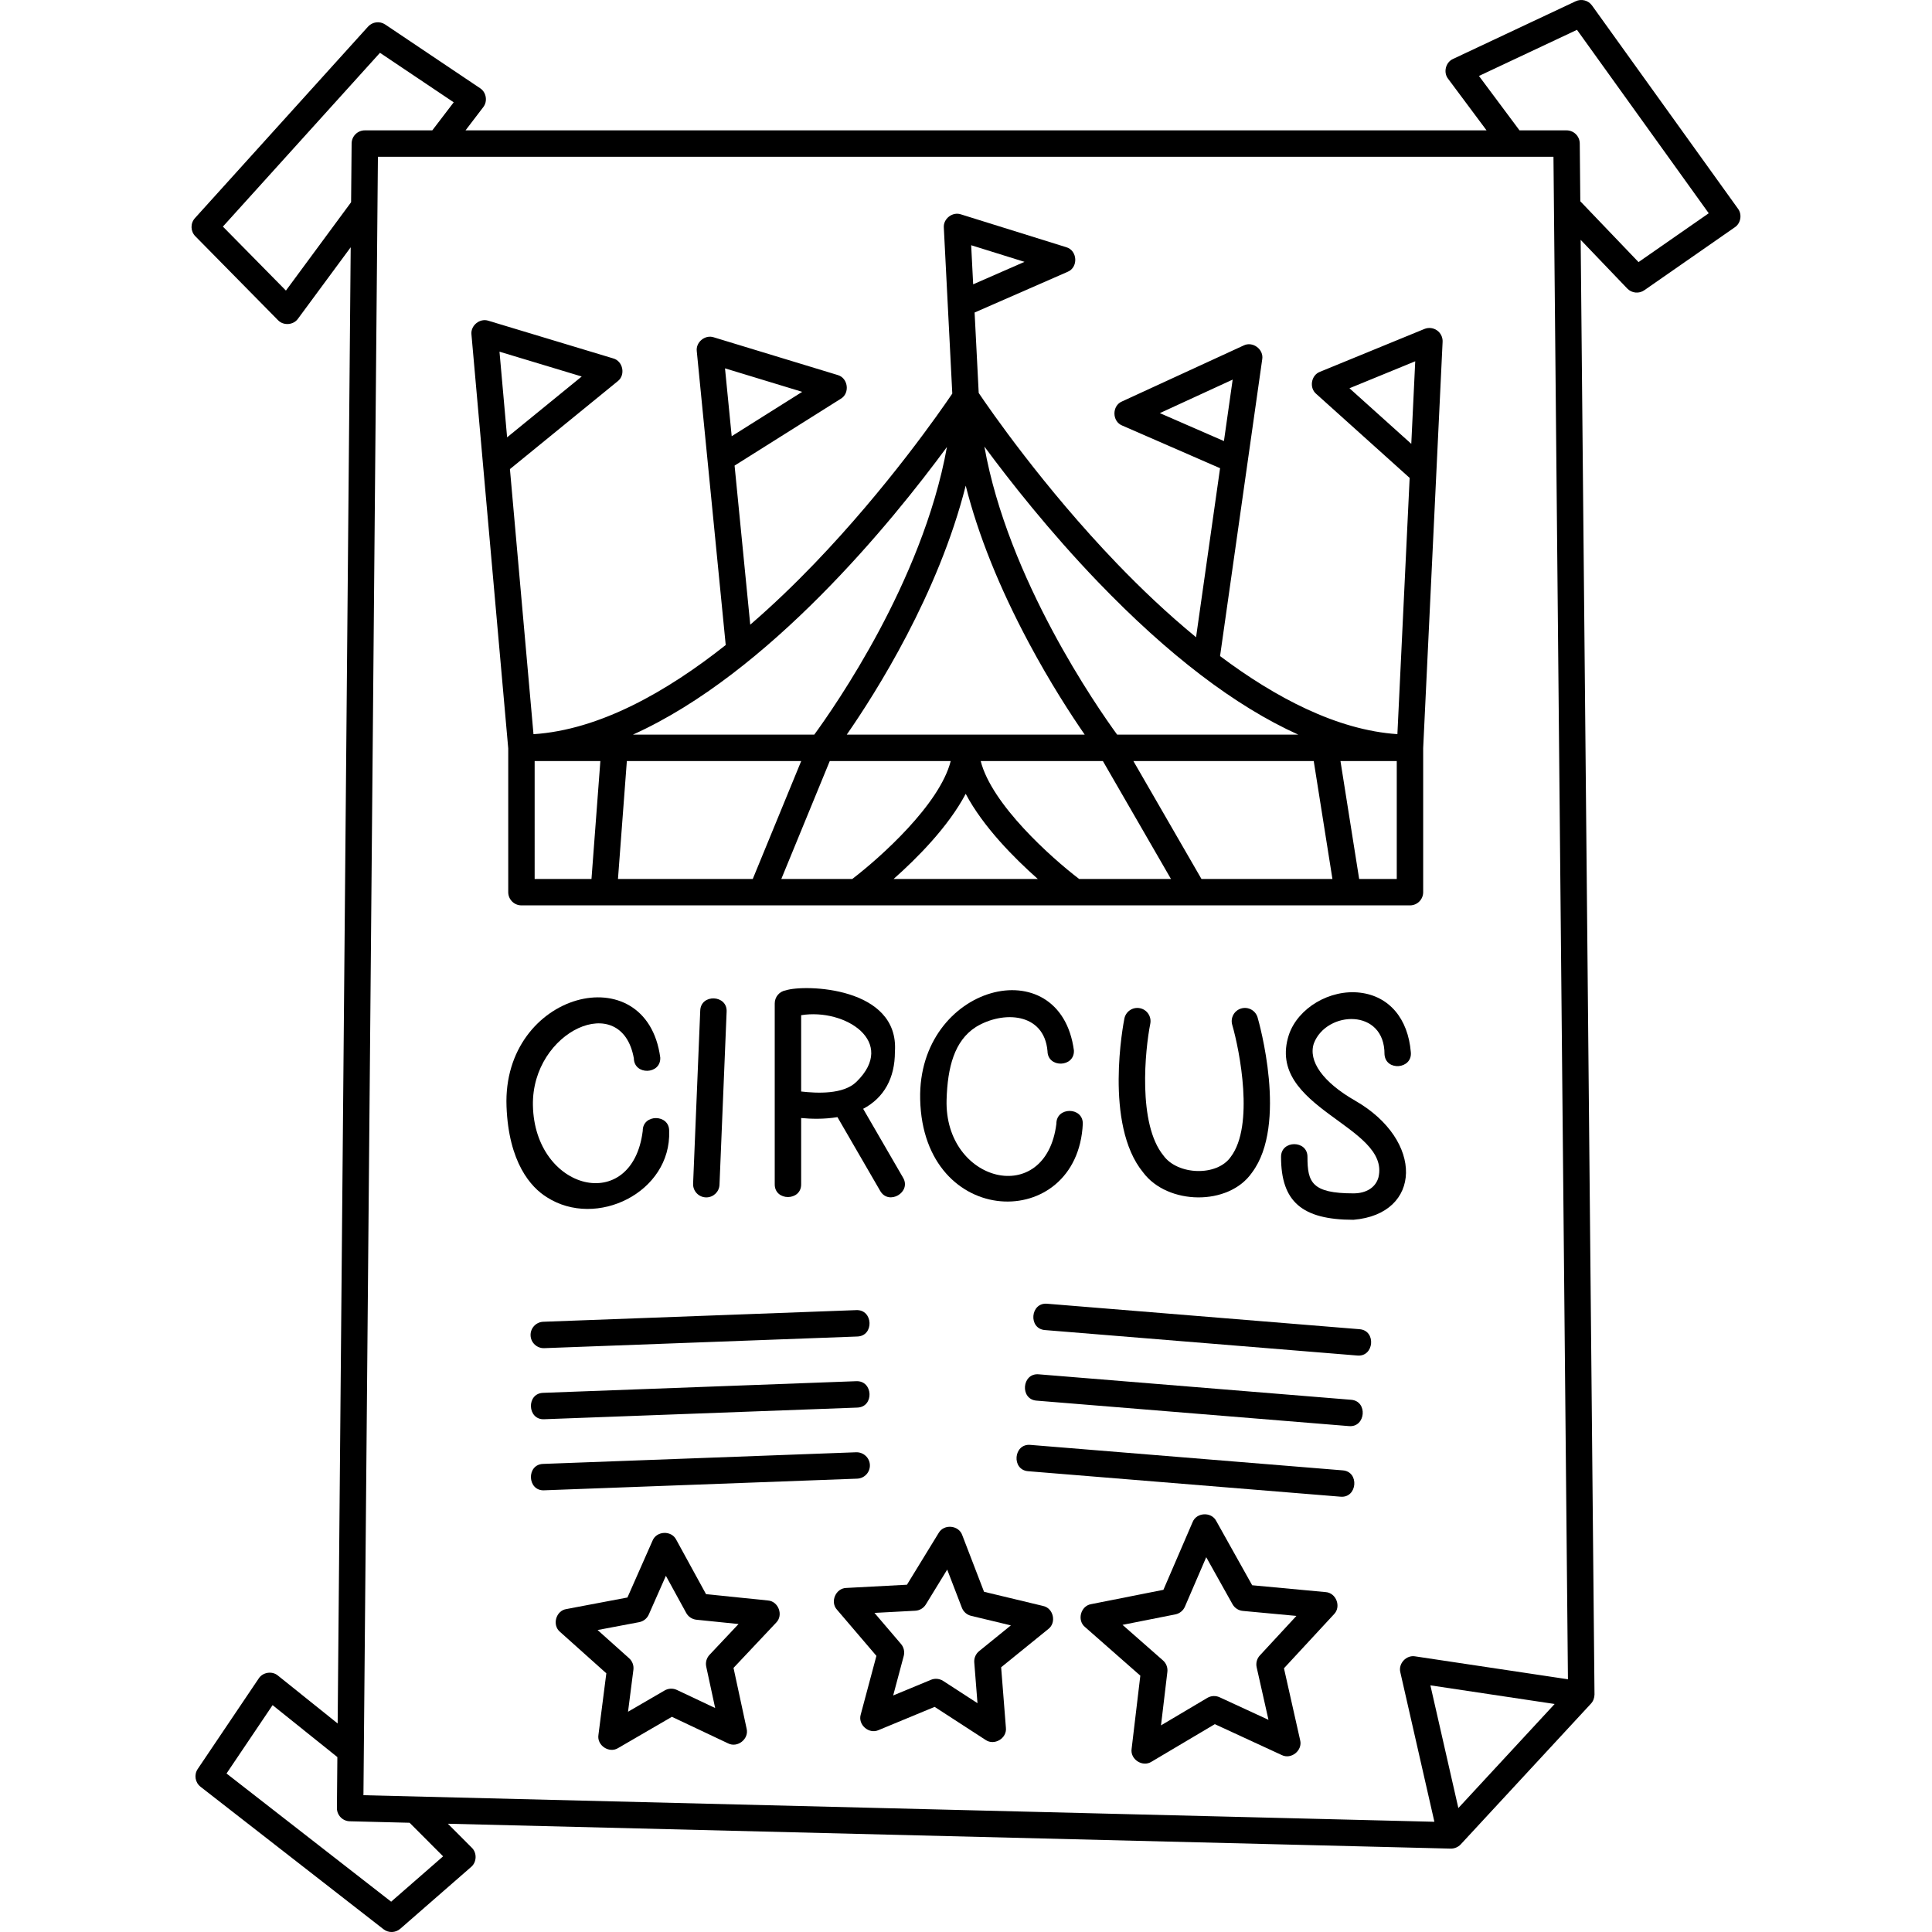 <svg id="Capa_1" enable-background="new 0 0 512 512" height="512" viewBox="0 0 512 512" width="512" xmlns="http://www.w3.org/2000/svg"><g><g><path d="m380.828 87.558c-.978-.69-2.24-.832-3.347-.379l-27.67 11.35c-2.342.88-2.92 4.225-1.013 5.841l24.774 22.28-3.247 67.907c-16.022-1.075-32.365-9.707-46.997-20.69l7.294-51.343c.012-.067.022-.134.029-.201l3.849-27.094c.463-2.646-2.527-4.873-4.928-3.672l-32.23 14.832c-2.703 1.138-2.662 5.306.065 6.388l25.925 11.3-6.363 44.796c-7.687-6.311-14.774-13.089-20.928-19.488-19.618-20.4-33.854-41.061-36.673-45.245l-1.088-21.319 24.619-10.771c2.923-1.163 2.672-5.713-.36-6.548l-27.879-8.692c-2.232-.766-4.725 1.165-4.537 3.52l1.038 20.345c.002.059.005.117.009.175l1.197 23.451c-3.057 4.525-17.184 24.93-36.564 45.084-5.084 5.287-10.808 10.832-16.979 16.16l-4.152-42.157 28.131-17.703c2.512-1.467 1.964-5.556-.845-6.311l-32.802-9.983c-2.295-.771-4.808 1.291-4.503 3.691l2.838 28.812c.002.019.004.038.006.057l4.824 48.985c-15.611 12.38-33.472 22.506-50.942 23.631l-6.243-70.247 28.55-23.28c2.162-1.65 1.426-5.361-1.2-6.063l-33.048-9.974c-2.28-.761-4.778 1.275-4.498 3.66l3.058 34.411c.001.013.003.026.004.039l6.685 75.225v38.097c0 1.933 1.567 3.5 3.5 3.5h63.636 171.833c1.933 0 3.5-1.567 3.5-3.5v-38.168l5.148-107.683c.058-1.194-.498-2.336-1.476-3.026zm-73.461 21.923 19.302-8.882-2.313 16.287zm-94.775-5.64-18.686 11.759-1.771-17.985zm145.031-.95 17.428-7.148-1.046 21.881zm-39.222 130.044-18.045-31.253h47.795l4.956 31.253zm-32.416 0c-7.415-5.661-23.178-19.755-26.09-31.253h32.378l18.045 31.253zm-78.928 0 12.841-31.253h32.053c-2.912 11.498-18.675 25.592-26.09 31.253zm-43.288 0 2.354-31.253h46.208l-12.841 31.253zm60.633-38.252c7.727-11.129 24.253-37.199 31.522-65.979 3.299 13.041 8.88 26.962 16.714 41.629 5.672 10.619 11.22 19.14 14.822 24.35zm31.521 15.687c4.639 8.781 12.954 17.12 19.109 22.566h-38.219c6.156-5.447 14.471-13.785 19.11-22.566zm88.132-15.687h-48.001c-5.207-7.14-28.943-41.186-35.181-76.339 6.697 9.067 17.241 22.487 30.047 35.813 18.714 19.475 36.485 33.013 53.135 40.526zm-72.549-125.289-13.606 5.953-.529-10.359zm-20.559 49.066c-3.253 18.207-11.125 35.849-17.855 48.464-7.363 13.802-14.678 24.175-17.299 27.758h-48.059c35.97-16.204 68.657-56.419 83.213-76.222zm-118.575-25.26 21.789 6.576-19.771 16.122zm9.316 108.483h17.415l-2.354 31.253h-15.061zm218.506 31.252-4.956-31.253h14.919v31.253z"/><path d="m187.18 317.322c1.866 0 3.417-1.474 3.494-3.356l1.888-45.833c.251-4.533-6.863-4.829-6.994-.288l-1.888 45.833c-.086 1.982 1.516 3.65 3.5 3.644z"/><path d="m237.161 278.721c1.196-17.28-23.985-17.892-28.929-16.267-1.686.284-2.919 1.743-2.919 3.451v26.262c-.001.049-.001.097 0 .145v21.51c-.066 4.542 7.067 4.54 7 0v-17.534c2.596.249 6.08.347 9.62-.238l11.315 19.527c2.243 3.972 8.383.376 6.057-3.51l-10.558-18.22c5.547-2.929 8.425-8.161 8.414-15.126zm-10.211 7.988c-3.462 3.373-10.425 3.031-14.637 2.55v-20.223c11.698-1.879 25.505 7.085 14.637 17.673z"/><path d="m144.906 317.267c13.138 8.46 33.025-1.289 32.427-17.543.083-4.542-7.05-4.566-7-.025-2.774 22.334-28.685 15.91-29.103-6.774-.363-19.694 23.495-30.65 26.749-12.455.07 4.548 7.192 4.334 6.998-.2-3.648-27.217-41.888-17.466-40.744 12.941.559 14.843 6.437 21.44 10.673 24.056z"/><path d="m258.602 272.174c7.122-4.368 18.104-3.917 18.998 6.396.057 4.533 7.196 4.34 6.998-.2-3.649-27.217-41.42-17.479-40.744 12.942.768 34.557 41.719 35.359 43.099 6.514.083-4.542-7.05-4.566-7-.025-2.785 22.418-29.76 15.641-29.097-6.387.257-8.551 2.043-15.575 7.746-19.24z"/><path d="m302.088 267.182c-1.895-.38-3.737.852-4.116 2.746-.228 1.14-5.457 28.062 4.958 40.762 6.436 8.659 22.689 9.011 28.872.041 9.561-12.734 1.808-39.942 1.474-41.094-.54-1.854-2.479-2.922-4.336-2.384-1.856.539-2.924 2.479-2.387 4.336 2.004 6.922 5.849 26.693-.352 34.943-3.653 5.328-14.123 4.895-17.854-.275-6.906-8.413-4.875-28.088-3.51-34.959.377-1.896-.853-3.739-2.749-4.116z"/><path d="m360.46 263.071c-8.018-.974-16.499 4.04-18.9 11.18-6.309 19.478 26.958 24.072 23.752 37.737-.722 2.672-3.199 4.267-6.627 4.267-11.04 0-12.193-2.937-12.193-9.637.066-4.542-7.067-4.54-7 0 0 11.817 5.56 16.637 19.193 16.637 18.18-1.516 18.798-21.049.422-31.579-8.55-4.899-12.491-10.501-10.913-15.194 3.349-8.686 18.787-9.379 18.714 2.935.315 4.53 7.417 3.943 6.977-.576-.738-8.942-5.757-14.837-13.425-15.77z"/><path d="m140.609 353.908c.068 1.934 1.71 3.443 3.628 3.368l82.924-3.085c4.548-.109 4.264-7.211-.26-6.995l-82.924 3.085c-1.932.071-3.44 1.695-3.368 3.627z"/><path d="m226.901 366.031-82.924 3.084c-4.547.103-4.267 7.235.26 6.995l82.924-3.084c4.546-.115 4.265-7.193-.26-6.995z"/><path d="m230.528 388.234c-.071-1.932-1.715-3.417-3.628-3.368l-82.924 3.084c-4.547.103-4.267 7.235.26 6.995l82.924-3.085c1.932-.071 3.44-1.695 3.368-3.626z"/><path d="m360.244 352.25-82.706-6.743c-4.52-.432-5.1 6.674-.568 6.977l82.706 6.743c4.504.445 5.11-6.676.568-6.977z"/><path d="m358.018 370.953-82.707-6.743c-4.522-.432-5.099 6.674-.568 6.977l82.707 6.743c4.504.445 5.11-6.676.568-6.977z"/><path d="m355.79 389.657-82.707-6.743c-4.523-.431-5.099 6.673-.568 6.977l82.707 6.743c4.504.444 5.11-6.677.568-6.977z"/><path d="m203.49 424.141-16.381-1.672-7.908-14.443c-1.275-2.512-5.218-2.342-6.271.267l-6.653 15.063-16.18 3.059c-2.78.432-3.841 4.24-1.684 6.047l12.27 10.982-2.092 16.333c-.448 2.778 2.847 4.963 5.23 3.47l14.236-8.275 14.888 7.036c2.503 1.285 5.599-1.174 4.916-3.902l-3.471-16.096 11.292-11.984c1.995-1.987.615-5.691-2.192-5.885zm-15.457 14.405c-.789.839-1.116 2.012-.873 3.138l2.364 10.962-10.14-4.791c-1.042-.492-2.259-.44-3.254.139l-9.696 5.636 1.425-11.124c.146-1.143-.279-2.284-1.138-3.052l-8.356-7.479 11.02-2.083c1.132-.214 2.086-.971 2.551-2.025l4.531-10.258 5.386 9.836c.554 1.01 1.568 1.684 2.715 1.801l11.156 1.139z"/><path d="m276.42 425.593-15.64-3.754-5.774-15.013c-.925-2.659-4.856-3.015-6.251-.572l-8.403 13.715-16.063.852c-2.812.057-4.372 3.69-2.476 5.768l10.446 12.231-4.152 15.539c-.814 2.693 2.154 5.298 4.721 4.137l14.86-6.156 13.495 8.751c2.311 1.607 5.705-.415 5.393-3.211l-1.263-16.035 12.493-10.13c2.244-1.7 1.37-5.555-1.386-6.122zm-16.943 11.974c-.896.726-1.376 1.845-1.285 2.994l.851 10.799-9.089-5.894c-.575-.373-1.238-.564-1.904-.564-.453 0-.909.088-1.34.267l-10.009 4.146 2.797-10.466c.298-1.113.028-2.301-.72-3.177l-7.035-8.238 10.817-.574c1.15-.061 2.197-.684 2.799-1.667l5.66-9.237 3.889 10.111c.413 1.075 1.329 1.878 2.45 2.147l10.533 2.528z"/><path d="m351.28 421.92-19.438-1.811-9.528-17.04c-1.29-2.497-5.241-2.297-6.268.322l-7.729 17.928-19.15 3.797c-2.777.457-3.803 4.274-1.63 6.062l14.661 12.891-2.307 19.387c-.423 2.783 2.891 4.937 5.262 3.424l16.79-9.961 17.725 8.185c2.516 1.261 5.588-1.222 4.883-3.946l-4.286-19.047 13.262-14.328c1.976-2.002.562-5.693-2.247-5.863zm-17.404 16.786c-.783.845-1.1 2.022-.847 3.146l3.133 13.923-12.956-5.983c-1.047-.482-2.262-.42-3.254.168l-12.273 7.282 1.686-14.172c.136-1.144-.3-2.282-1.165-3.042l-10.718-9.423 13.999-2.775c1.13-.224 2.077-.99 2.533-2.047l5.65-13.106 6.965 12.456c.563 1.005 1.583 1.67 2.73 1.777l14.21 1.324z"/><path d="m460.59 55.317-38.687-53.859c-.983-1.369-2.804-1.843-4.332-1.125l-32.492 15.283c-1.967.866-2.643 3.568-1.317 5.259l10.189 13.67h-270.581l4.688-6.14c1.223-1.532.82-3.972-.83-5.03l-25.143-16.881c-1.445-.971-3.382-.729-4.548.559l-45.875 50.752c-1.243 1.376-1.198 3.482.104 4.803l21.895 22.23c1.434 1.524 4.108 1.331 5.31-.378l13.969-18.933-3.457 391.209-15.832-12.695c-1.522-1.28-4.017-.898-5.092.774l-16.16 23.98c-1.028 1.526-.699 3.587.752 4.718l48.481 37.749c1.32 1.028 3.187.979 4.451-.124l18.767-16.375c1.511-1.262 1.597-3.746.177-5.109l-6.335-6.348 265.761 6.593c.991.014 1.982-.395 2.656-1.122l34.508-37.291c.611-.651.929-1.539.943-2.424l-3.666-385.499 12.344 12.898c1.196 1.25 3.121 1.433 4.527.453l23.98-16.682c1.582-1.053 1.984-3.394.845-4.915zm-74.112 423.835-7.409-32.517 32.928 4.939zm-11.441-40.2c-2.356-.417-4.529 1.923-3.932 4.239l9.023 39.598-283.813-7.042 3.836-434.202h311.533l3.837 403.479zm-299.265-361.947-16.702-16.956 41.628-46.055 19.54 13.12-5.675 7.432h-17.88c-1.921 0-3.482 1.548-3.5 3.469l-.138 15.578zm41.657 414.943-13.772 12.017-43.627-33.968 12.209-18.117 17.165 13.764-.119 13.485c-.017 1.911 1.503 3.482 3.413 3.53l15.853.393zm316.797-422.49-15.428-16.121-.146-15.325c-.018-1.92-1.58-3.467-3.5-3.467h-12.469l-10.747-14.418 25.981-12.221 34.915 48.609z"/></g></g></svg>